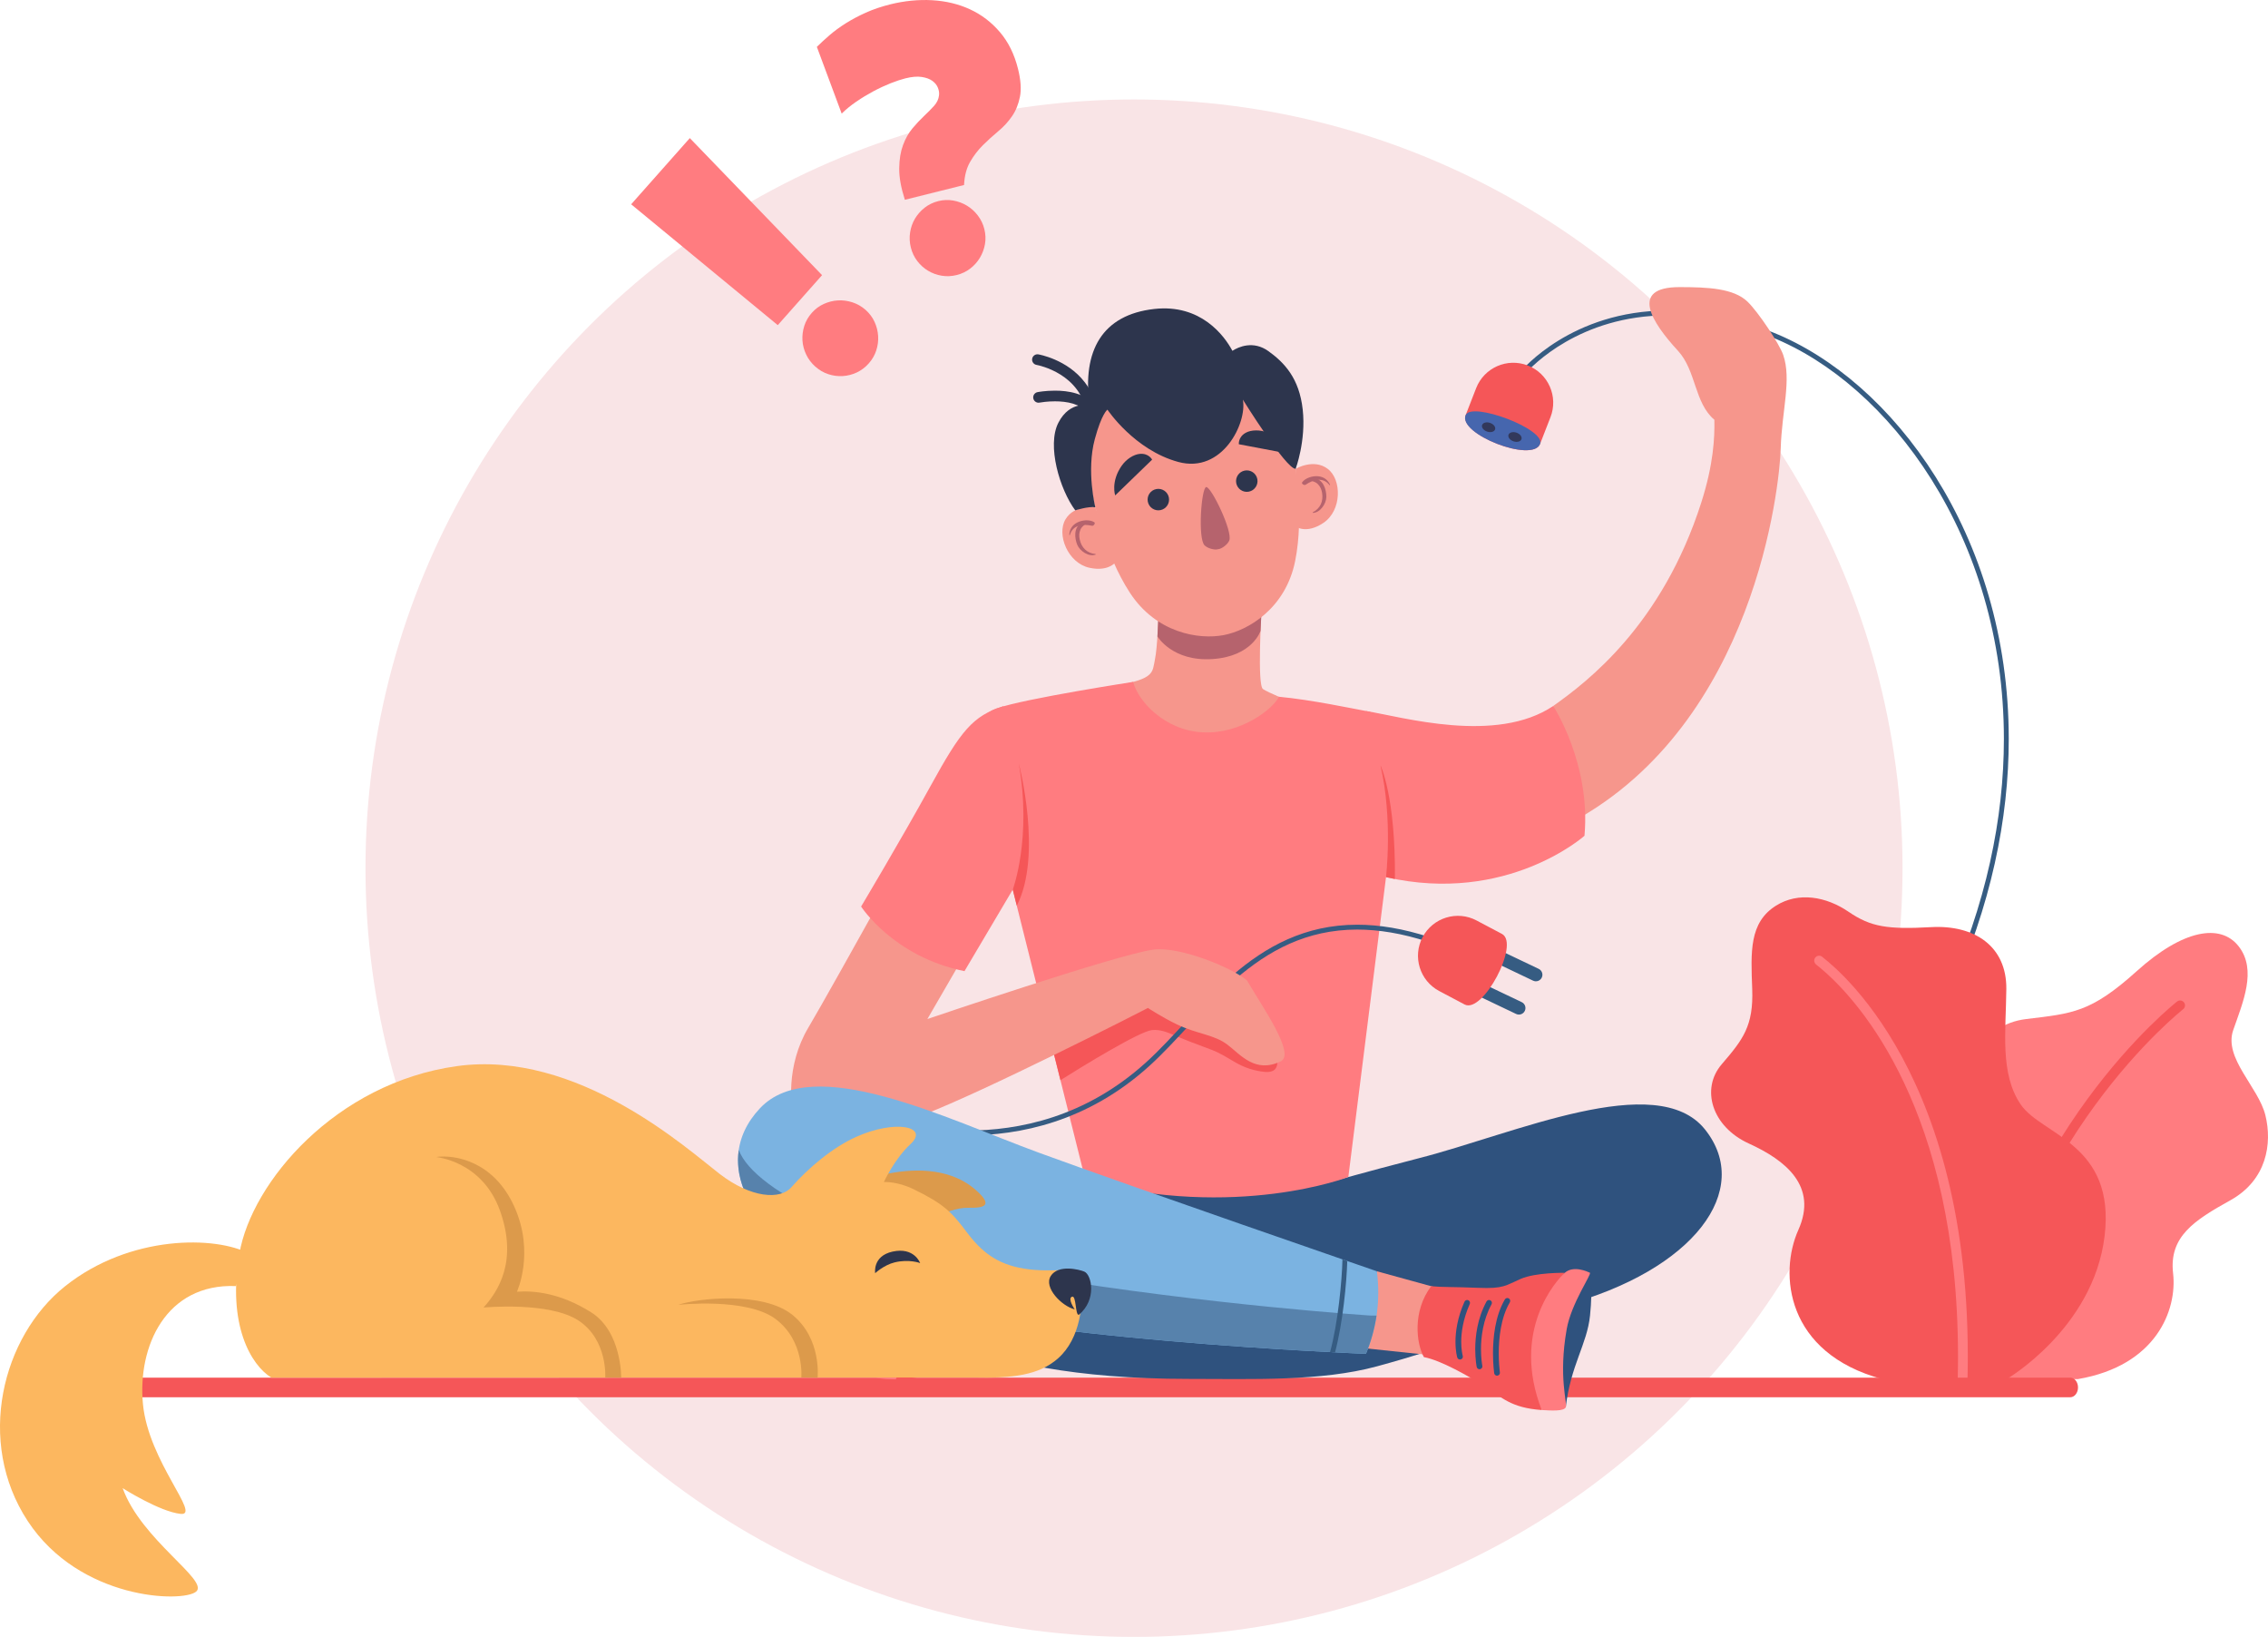 <?xml version="1.0" encoding="UTF-8"?>
<!DOCTYPE svg PUBLIC "-//W3C//DTD SVG 1.1//EN" "http://www.w3.org/Graphics/SVG/1.1/DTD/svg11.dtd">
<!-- Creator: CorelDRAW X8 -->
<svg xmlns="http://www.w3.org/2000/svg" xml:space="preserve" width="52.434mm" height="37.834mm" version="1.1" style="shape-rendering:geometricPrecision; text-rendering:geometricPrecision; image-rendering:optimizeQuality; fill-rule:evenodd; clip-rule:evenodd"
viewBox="0 0 159947 115409"
 xmlns:xlink="http://www.w3.org/1999/xlink">
 <defs>
  <style type="text/css">
   <![CDATA[
    .fil0 {fill:#F9E4E6}
    .fil13 {fill:#FCB75F;fill-rule:nonzero}
    .fil7 {fill:#F6968C;fill-rule:nonzero}
    .fil12 {fill:#DC9A4B;fill-rule:nonzero}
    .fil8 {fill:#B6636D;fill-rule:nonzero}
    .fil10 {fill:#7BB3E1;fill-rule:nonzero}
    .fil11 {fill:#5782AC;fill-rule:nonzero}
    .fil3 {fill:#4666AE;fill-rule:nonzero}
    .fil1 {fill:#365C82;fill-rule:nonzero}
    .fil6 {fill:#2F527E;fill-rule:nonzero}
    .fil9 {fill:#2D354D;fill-rule:nonzero}
    .fil4 {fill:#32385B;fill-rule:nonzero}
    .fil2 {fill:#F55658;fill-rule:nonzero}
    .fil5 {fill:#FF7C80;fill-rule:nonzero}
   ]]>
  </style>
 </defs>
 <g id="Camada_x0020_1">
  <circle class="fil0" cx="79974" cy="61211" r="54199"/>
  <path class="fil1" d="M107571 26348l37 -43c389,-440 3782,-4071 9996,-4070 2114,0 4556,419 7326,1529 8235,3299 16394,14035 16391,28338 0,5549 -1226,11635 -4149,18036l313 143c2942,-6443 4179,-12580 4179,-18179 -3,-14435 -8215,-25287 -16606,-28656 -2806,-1126 -5295,-1555 -7454,-1555 -6781,2 -10282,4220 -10297,4238l264 219z"/>
  <path class="fil2" d="M108611 31300c-527,1356 -5773,-685 -5245,-2041l735 -1889c564,-1448 2195,-2166 3643,-1602 1449,564 2166,2195 1602,3643l-735 1889z"/>
  <path class="fil3" d="M103366 29259c-598,1327 4718,3397 5245,2041 402,-1047 -4814,-2997 -5245,-2041z"/>
  <path class="fil4" d="M105438 30277c-58,169 -309,238 -562,152 -252,-85 -411,-292 -353,-461 57,-169 308,-238 561,-152 252,85 411,291 354,461z"/>
  <path class="fil4" d="M107299 30964c-57,169 -308,238 -561,152 -253,-85 -411,-291 -354,-461 57,-169 309,-237 561,-152 253,85 411,292 354,461z"/>
  <path class="fil5" d="M136490 97232c0,0 -2268,-625 -3747,-2700 -1479,-2075 -690,-7031 1874,-8448 2563,-1417 4536,-3094 4141,-6939 -394,-3846 888,-6904 4142,-7298 3254,-395 4536,-442 7791,-3377 3254,-2934 5916,-3398 7198,-1736 1282,1662 296,3908 -394,5891 -690,1983 1775,4008 2268,6003 493,1996 99,4570 -2465,5995 -2564,1424 -4339,2566 -4044,5151 296,2585 -1183,6512 -6705,7458l-10059 0z"/>
  <path class="fil2" d="M153534 70613c-17,14 -3043,2389 -6338,6895 -3294,4506 -6860,11147 -7934,19680 -23,190 111,363 301,386 189,24 362,-110 386,-299 1055,-8388 4561,-14921 7805,-19358 1622,-2219 3178,-3912 4327,-5050 574,-568 1046,-998 1374,-1284 164,-143 292,-251 378,-322 43,-36 75,-62 97,-80l31 -25c150,-118 176,-335 59,-485 -119,-150 -336,-177 -486,-58z"/>
  <path class="fil2" d="M125248 63854c-1892,1190 -1775,3251 -1676,5869 98,2617 -652,3569 -2150,5312 -1499,1743 -690,4405 1913,5589 2604,1183 4872,3012 3491,6091 -1381,3080 -887,8683 5917,10517l8750 19c0,0 6140,-3576 6930,-10101 788,-6526 -4438,-7103 -5917,-9280 -1479,-2177 -1040,-5144 -1013,-8147 27,-3004 -2242,-4524 -5299,-4356 -3057,169 -4250,-3 -5828,-1083 -1578,-1079 -3540,-1422 -5118,-430z"/>
  <path class="fil5" d="M127953 67799c20,84 43,107 55,128l46 55 76 64c103,82 326,257 650,548 2257,2033 9299,9591 9305,27038 0,511 -6,1030 -19,1558 -5,191 147,349 338,354 190,4 349,-147 353,-338 13,-533 19,-1058 19,-1574 0,-10525 -2546,-17547 -5110,-21947 -1282,-2200 -2566,-3745 -3535,-4747 -484,-500 -890,-866 -1175,-1109 -143,-122 -256,-213 -333,-274l-83 -67 -8 -7 -2 -1 -151 170 165 -157 -14 -13 -151 170 165 -157 -233 221 259 -190 -26 -31 -233 221 259 -190 -275 203 334 -72c-24,-93 -48,-111 -59,-131l-275 203 334 -72c-40,-186 -224,-306 -410,-266 -187,40 -306,223 -266,410z"/>
  <path class="fil2" d="M146001 98513l-143460 0c-303,0 -548,-310 -548,-691 0,-382 245,-692 548,-692l143460 0c302,0 547,310 547,692 0,381 -245,691 -547,691z"/>
  <path class="fil6" d="M61964 91246c1479,1192 5702,5973 21832,5973 4500,0 9359,188 13307,-884 10204,-2770 16885,-6482 16885,-6482l-19737 -6716 -17693 101 -14594 8008z"/>
  <polygon class="fil7" points="75542,88429 67825,89898 68104,94101 76754,93888 "/>
  <path class="fil6" d="M75542 88429c0,0 18709,-5292 24526,-6770 6661,-1693 16766,-6288 20172,-2029 3407,4259 -748,9932 -9963,12419 -9215,2487 -34431,2243 -34431,2243l-304 -5863z"/>
  <path class="fil6" d="M60564 87328c0,0 -303,966 -255,3013 48,2046 1085,3599 1190,6584 0,0 1160,-1907 1104,-5000 -57,-3094 -2039,-4597 -2039,-4597z"/>
  <path class="fil2" d="M71755 94195c-1209,129 -3230,1072 -4469,1729 -1240,656 -1902,1343 -4113,1327 0,0 -9,-5847 -246,-7656 -237,-1808 -602,-2118 -602,-2118 0,0 2049,130 3068,676 1018,546 1133,796 2930,867 1797,70 2533,166 3317,151 1193,1865 718,4129 115,5024z"/>
  <path class="fil6" d="M66722 94931c2,-10 233,-1032 233,-2311 -1,-937 -123,-2013 -568,-2935 -48,-101 -170,-143 -271,-94 -101,49 -143,170 -94,271 405,834 528,1856 528,2758 0,615 -56,1173 -113,1575 -28,202 -56,364 -77,476 -21,112 -34,170 -34,170 -25,109 44,218 153,243 109,25 218,-44 243,-153z"/>
  <path class="fil6" d="M67987 94588c3,-12 229,-795 229,-1896 0,-809 -122,-1789 -550,-2759 -46,-103 -166,-149 -268,-104 -103,46 -149,166 -104,268 399,902 517,1827 516,2595 1,522 -54,971 -107,1288 -27,159 -54,284 -74,369 -10,43 -18,75 -24,96l-8 31c-31,108 31,220 139,251 107,31 220,-31 251,-139l0 0z"/>
  <path class="fil6" d="M69408 94034c6,-18 231,-600 231,-1571 0,-644 -99,-1459 -427,-2392 -37,-106 -153,-161 -259,-123 -105,36 -161,152 -124,258 311,886 404,1654 404,2257 0,454 -53,814 -104,1058 -26,123 -52,216 -71,278l-22 68 -6 16 -1 2c-41,105 11,223 116,264 104,40 222,-11 263,-115z"/>
  <path class="fil5" d="M63173 97251c-700,-13 -1555,-33 -1674,-326 -118,-293 700,-2038 374,-5496 -174,-1858 -1478,-4040 -1309,-4101 167,-62 1191,-446 1761,149 571,594 3460,4387 848,9774z"/>
  <path class="fil7" d="M109539 49774c2433,-1721 7677,-5725 10435,-14324 875,-2729 953,-4601 930,-5854 -1422,-1198 -1273,-3463 -2572,-4869 -1824,-1977 -3459,-4485 110,-4485 1990,0 3822,81 4801,1028 776,751 2244,2973 2513,3747 608,1749 -98,3952 -174,6613 -76,2661 -1825,19313 -14675,26308l-1368 -8164z"/>
  <path class="fil7" d="M81690 43503c0,0 -58,2131 -243,3011 -186,880 0,1343 -2687,1807 0,0 1091,3520 5747,4122 4656,602 6555,-3057 6416,-3057 -139,0 -1436,-534 -1853,-804 -417,-270 -109,-5404 -109,-5404l-7271 325z"/>
  <path class="fil8" d="M88898 44478c0,0 -568,1804 -3394,1989 -2826,186 -3878,-1596 -3878,-1596l64 -1368 7271 -325 -63 1300z"/>
  <path class="fil7" d="M77246 35767c0,0 -1460,-229 -2102,845 -642,1075 160,3082 1681,3417 1457,320 1935,-497 1935,-497l-1514 -3765z"/>
  <path class="fil8" d="M75970 36839c335,-173 865,-226 1194,-26 121,74 -43,281 -153,256 -627,-141 -1362,-74 -1562,663l-41 -21c25,-396 204,-687 562,-872z"/>
  <path class="fil8" d="M76256 36857c62,-40 235,105 227,153 -91,58 -231,190 -287,330 -97,241 -107,438 -51,694 128,589 520,971 1118,1028l16 36c-488,194 -1131,-252 -1308,-689 -196,-483 -257,-1200 285,-1552z"/>
  <path class="fil7" d="M91373 33054c0,0 1273,-754 2268,6 993,760 992,2922 -296,3796 -1235,838 -1982,257 -1982,257l10 -4059z"/>
  <path class="fil8" d="M92957 33577c-375,-37 -887,111 -1118,418 -86,114 143,245 237,181 530,-363 1237,-573 1696,38l30 -36c-169,-358 -444,-562 -845,-601z"/>
  <path class="fil8" d="M92698 33700c-72,-15 -179,184 -154,225 106,21 285,92 389,201 179,187 262,367 305,626 98,594 -124,1094 -659,1369l-1 39c526,-1 957,-653 960,-1124 3,-522 -205,-1210 -840,-1336z"/>
  <path class="fil7" d="M86140 25975c-1134,-388 -2343,-512 -3506,-288 -1163,223 -2309,740 -3218,1522 -2121,1824 -2940,4707 -2424,7410l2 12c148,773 341,1537 578,2288l333 1049c259,822 845,2391 1782,3827 1859,2849 4877,3316 6613,2983 1737,-333 4367,-1886 5038,-5220 338,-1681 301,-3356 238,-4216l-80 -1097c-58,-785 -161,-1567 -311,-2339l-2 -12c-521,-2702 -2397,-5011 -5043,-5919z"/>
  <path class="fil9" d="M87184 34063c-78,-410 190,-807 601,-886 410,-78 807,190 886,601 78,410 -191,806 -601,885 -410,79 -807,-190 -886,-600z"/>
  <path class="fil9" d="M87367 31320l3563 675c0,0 -253,-978 -1520,-1491 -553,-223 -1175,-203 -1555,7 -548,303 -488,809 -488,809z"/>
  <path class="fil9" d="M81251 32407l-2605 2522c0,0 -327,-957 451,-2081 339,-491 869,-816 1302,-849 624,-48 852,408 852,408z"/>
  <path class="fil9" d="M82433 35081c-79,-411 -476,-679 -886,-601 -410,79 -679,476 -600,886 79,410 475,679 886,601 410,-79 678,-476 600,-886z"/>
  <path class="fil8" d="M85062 34338c-343,91 -593,3605 -117,4105 197,207 690,355 959,278 279,-28 682,-349 789,-614 257,-640 -1277,-3811 -1631,-3769z"/>
  <path class="fil9" d="M73314 28386l17 -3c90,-17 529,-88 1070,-88 406,-1 870,41 1281,167 413,126 760,330 990,639 124,167 360,202 526,78 167,-124 202,-360 79,-527 -356,-478 -863,-754 -1376,-910 -514,-157 -1044,-200 -1500,-200 -693,0 -1216,102 -1231,105 -204,40 -337,237 -298,441 40,205 238,338 442,298z"/>
  <path class="fil9" d="M73101 25727l4 1c71,12 870,171 1683,682 407,255 817,596 1152,1047 335,452 597,1012 711,1729 32,205 224,346 430,313 205,-32 345,-225 313,-430 -135,-864 -468,-1563 -889,-2112 -632,-825 -1449,-1313 -2104,-1599 -655,-285 -1154,-370 -1175,-374 -205,-34 -399,104 -434,309 -34,206 104,400 309,434z"/>
  <path class="fil9" d="M78101 28882c0,0 1891,2847 4999,3688 3109,841 4865,-2757 4551,-4394 0,0 3038,4892 3722,4878 0,0 741,-1973 499,-4177 -243,-2205 -1285,-3301 -2412,-4115 -1072,-774 -2117,-308 -2547,-28 -566,-1065 -2231,-3318 -5511,-2951 -3668,411 -5095,2944 -4560,6811 0,0 -1377,-389 -2202,1210 -825,1599 93,4704 1190,6177 0,0 957,-302 1416,-214 0,0 -644,-2558 -39,-4800 491,-1825 894,-2085 894,-2085z"/>
  <path class="fil5" d="M79915 48077c329,1326 2204,3429 4930,3557 2726,127 4977,-1704 5349,-2510 2276,211 5166,829 6137,1005 1375,250 2707,1476 2216,5345 -477,3758 -3458,27510 -3458,27510 0,0 -7880,3058 -18531,254 0,0 -6446,-25780 -7019,-28010 -574,-2230 -1274,-4588 765,-5289 2038,-701 9611,-1862 9611,-1862z"/>
  <path class="fil2" d="M88711 75504c150,29 302,51 455,67 1501,157 818,-1540 347,-2208 -721,-1021 -5716,-4893 -5716,-4893l-3882 328 -4373 1802 -1797 1395c363,1451 716,2860 1042,4162 1634,-1023 5587,-3451 6464,-3532 549,-51 1044,139 1538,352 712,307 1426,585 2154,851 330,120 661,241 977,394 572,277 1090,656 1667,922 358,165 737,284 1124,360z"/>
  <path class="fil1" d="M105288 67792l2828 1349c230,110 505,13 615,-217 110,-230 12,-505 -217,-615l-2829 -1349c-230,-110 -505,-12 -615,218 -109,229 -12,505 218,614z"/>
  <path class="fil1" d="M104092 70139l2828 1349c230,110 506,13 615,-218 110,-229 12,-505 -218,-614l-2828 -1349c-230,-110 -505,-13 -615,217 -110,230 -12,506 218,615z"/>
  <path class="fil1" d="M64771 79800c965,141 2123,254 3411,254 3708,1 8505,-944 12866,-4892 1958,-1772 3825,-4186 6106,-6148 2283,-1963 4961,-3474 8560,-3475 1501,0 3165,264 5029,873l107 -326c-1893,-619 -3594,-890 -5136,-890 -3700,-1 -6471,1565 -8784,3558 -2314,1993 -4187,4414 -6112,6153 -4287,3879 -8983,4803 -12636,4804 -1268,0 -2409,-112 -3361,-251l-50 340z"/>
  <path class="fil2" d="M105923 65846c1286,680 -1346,5655 -2633,4975l-1791 -948c-1374,-727 -1898,-2430 -1171,-3804 727,-1373 2430,-1898 3804,-1171l1791 948z"/>
  <path class="fil7" d="M67422 53837c0,0 -8813,15930 -10415,18616 -1603,2687 -1273,5703 -943,6457 330,754 4902,1273 9096,-330 4194,-1602 14995,-7089 15796,-7514 0,0 1026,676 2057,1165 1441,683 2608,710 3542,1417 933,707 1958,2054 3763,1183 1075,-518 -1309,-3861 -2375,-5706 -1043,-893 -4768,-2434 -6636,-2168 -2641,375 -15905,4890 -15905,4890l4806 -8293 -2786 -9717z"/>
  <path class="fil5" d="M70760 49792c-2164,680 -2998,1741 -5115,5590 -2117,3849 -4917,8533 -4917,8533 0,0 2275,3546 7291,4555l3404 -5750 -663 -12928z"/>
  <path class="fil5" d="M96331 50129c2589,422 9178,2355 13208,-355 0,0 2661,4058 2204,9152 0,0 -5462,4870 -13998,2916l-1414 -11713z"/>
  <polygon class="fil7" points="97103,89631 104678,91714 104064,95881 95458,94976 "/>
  <path class="fil10" d="M97103 89631c0,0 -17408,-6004 -23861,-8369 -6454,-2364 -15913,-7094 -19649,-3121 -3737,3973 -615,9889 8371,13105 8986,3216 34367,4205 34367,4205 778,-1886 1029,-3827 772,-5820z"/>
  <path class="fil6" d="M112122 89732c0,0 224,988 12,3024 -212,2036 -1369,3501 -1713,6468 0,0 -1003,-1993 -700,-5073 304,-3079 2401,-4419 2401,-4419z"/>
  <path class="fil2" d="M100417 95682c1194,225 3133,1327 4316,2081 1184,753 1788,1491 3994,1652 0,0 477,-5828 857,-7611 381,-1784 769,-2064 769,-2064 0,0 -2052,-34 -3111,429 -1059,463 -1193,703 -2990,629 -1798,-74 -2539,-37 -3319,-114 -1338,1763 -1046,4058 -516,4998z"/>
  <path class="fil6" d="M105777 96761c0,0 -5,-33 -12,-97 -23,-192 -68,-657 -68,-1254 -2,-1052 146,-2512 781,-3589 57,-96 24,-221 -73,-277 -96,-57 -220,-25 -277,72 -696,1190 -835,2706 -837,3794 0,823 83,1402 84,1408 16,112 119,188 230,172 110,-15 188,-118 172,-229z"/>
  <path class="fil6" d="M104539 96295l-4 -19c-17,-93 -91,-533 -91,-1156 0,-854 140,-2049 747,-3166 53,-98 17,-221 -82,-275 -98,-53 -222,-17 -275,82 -651,1202 -795,2462 -796,3359 0,748 101,1246 103,1256 22,109 129,180 240,158 109,-22 180,-129 158,-239z"/>
  <path class="fil6" d="M103158 95592l-3 -12c-19,-69 -105,-419 -105,-972 1,-650 118,-1578 602,-2668 46,-102 0,-222 -103,-268 -102,-45 -222,1 -268,103 -509,1146 -636,2134 -636,2833 0,680 120,1086 125,1101 32,107 145,168 253,136 107,-33 168,-146 135,-253z"/>
  <path class="fil5" d="M108727 99415c698,43 1552,92 1694,-191 142,-282 -535,-2088 67,-5508 323,-1839 1796,-3909 1634,-3984 -163,-74 -1152,-539 -1769,8 -615,546 -3799,4096 -1626,9675z"/>
  <path class="fil11" d="M97080 92756l-391 0c0,0 -11347,-737 -23498,-2741 -11936,-1968 -20006,-5982 -21089,-8935 -531,3571 2908,7677 9862,10166 8987,3216 34367,4205 34367,4205 327,-783 589,-1663 749,-2695z"/>
  <path class="fil1" d="M94674 88792c-33,1506 -313,4475 -873,6540l351 18c547,-2061 818,-4893 862,-6441l-340 -117z"/>
  <path class="fil2" d="M71423 62720c0,0 1353,-3589 428,-8883 0,0 1696,6459 -144,10017l-284 -1134z"/>
  <path class="fil2" d="M97745 61842c0,0 494,-4081 -391,-7885 0,0 1076,2189 1019,8018l-628 -133z"/>
  <path class="fil12" d="M62502 82768c1576,-317 4337,-595 6297,1119 1253,1096 660,1286 -459,1266 -1884,-33 -3385,1548 -3385,1548 0,0 -2452,280 -3054,-1667 -872,-2821 601,-2266 601,-2266z"/>
  <path class="fil13" d="M56511 97122l12103 0c2763,63 4648,-150 6004,-1351 1575,-1394 1848,-3881 1597,-5784 -293,-765 -1966,-198 -4028,-547 -1872,-316 -2954,-1160 -4024,-2586 -1062,-1417 -1633,-1986 -3736,-3010 -1157,-563 -2092,-507 -2092,-507 0,0 743,-1623 1869,-2664 1360,-1258 -1066,-1757 -3831,-515 -1642,738 -3361,2180 -4570,3556 -783,892 -2833,758 -5054,-949 -2221,-1706 -10011,-8787 -18541,-7596 -8530,1191 -14453,8176 -15322,13197 -869,5022 805,7874 2253,8766l37372 -10z"/>
  <path class="fil13" d="M17615 88408c-2375,-1287 -8445,-1370 -13018,2273 -4459,3553 -6316,10966 -2643,16559 3673,5593 10942,5768 11879,4977 938,-791 -3875,-3646 -5181,-7293 0,0 2603,1657 4087,1813 1485,156 -2266,-3676 -2657,-7739 -390,-4062 1615,-8520 6552,-8323l981 -2267z"/>
  <path class="fil9" d="M76084 92701c-266,52 -168,-1415 -489,-1275 -322,140 199,892 199,892 -915,-226 -2207,-1540 -1692,-2353 531,-838 2017,-457 2366,-311 530,222 896,1990 -384,3047z"/>
  <path class="fil12" d="M30745 81576c0,0 3273,269 4525,3807 1253,3537 -139,5662 -1171,6805 0,0 4642,-443 6706,921 2063,1363 1879,4017 1879,4017l1124 6c0,0 49,-3248 -2125,-4611 -2175,-1363 -4010,-1534 -5226,-1449 0,0 1277,-2756 -185,-5996 -1460,-3239 -4237,-3685 -5527,-3500z"/>
  <path class="fil12" d="M47827 91998c0,0 4832,-537 6879,1006 2047,1544 1805,4118 1805,4118l1148 10c0,0 302,-2751 -1779,-4429 -2081,-1678 -6677,-1175 -8053,-705z"/>
  <path class="fil9" d="M61720 89765c0,0 -201,-1204 1223,-1520 1537,-342 1948,808 1948,808 0,0 -777,-299 -1801,-48 -752,183 -1370,760 -1370,760z"/>
  <path class="fil5" d="M61043 21847c279,248 491,533 637,854 146,322 229,653 249,995 21,341 -24,679 -133,1013 -109,334 -284,638 -526,911 -248,279 -532,493 -850,642 -319,148 -648,232 -990,253 -341,20 -679,-24 -1013,-133 -334,-109 -640,-287 -920,-535 -273,-242 -487,-525 -642,-849 -155,-325 -242,-658 -263,-999 -21,-342 22,-681 128,-1018 106,-336 283,-644 531,-924 242,-273 523,-482 845,-628 322,-145 653,-229 995,-249 342,-21 684,25 1027,136 343,112 651,289 925,531zm-12395 -12111l9327 9663 -3124 3524 -10340 -8520 4137 -4667z"/>
  <path class="fil5" d="M69419 16149c91,363 105,717 44,1065 -63,348 -182,668 -358,961 -176,294 -404,547 -682,761 -279,214 -595,365 -949,454 -363,90 -718,106 -1064,48 -347,-57 -666,-174 -960,-350 -293,-176 -546,-403 -761,-683 -213,-279 -365,-599 -456,-961 -88,-354 -105,-708 -49,-1064 56,-355 171,-678 347,-972 177,-294 403,-548 681,-767 278,-218 598,-372 961,-463 354,-88 705,-101 1052,-40 348,63 669,181 962,358 293,176 550,407 770,693 219,286 374,606 462,960zm-1430 -3106l-4175 1042c-275,-858 -408,-1601 -398,-2229 8,-627 98,-1170 269,-1628 169,-457 391,-850 663,-1176 273,-326 546,-616 819,-873 272,-256 510,-497 712,-722 201,-225 316,-472 345,-742 22,-163 -5,-338 -78,-525 -73,-187 -203,-350 -391,-487 -187,-137 -437,-229 -751,-277 -314,-49 -697,-16 -1150,97 -296,74 -642,188 -1035,343 -394,156 -800,344 -1217,566 -417,223 -821,467 -1214,736 -391,268 -734,549 -1029,841l-1751 -4705c259,-257 556,-530 890,-819 334,-289 713,-567 1136,-835 423,-267 894,-518 1413,-753 519,-234 1091,-429 1716,-586 1013,-252 2005,-351 2976,-296 971,55 1863,269 2673,644 811,375 1513,910 2106,1606 594,695 1019,1558 1276,2587 195,782 241,1438 137,1967 -105,529 -291,988 -561,1379 -270,391 -593,743 -970,1055 -377,313 -738,642 -1085,986 -347,345 -647,737 -900,1176 -253,440 -396,982 -426,1628z"/>
 </g>
</svg>
